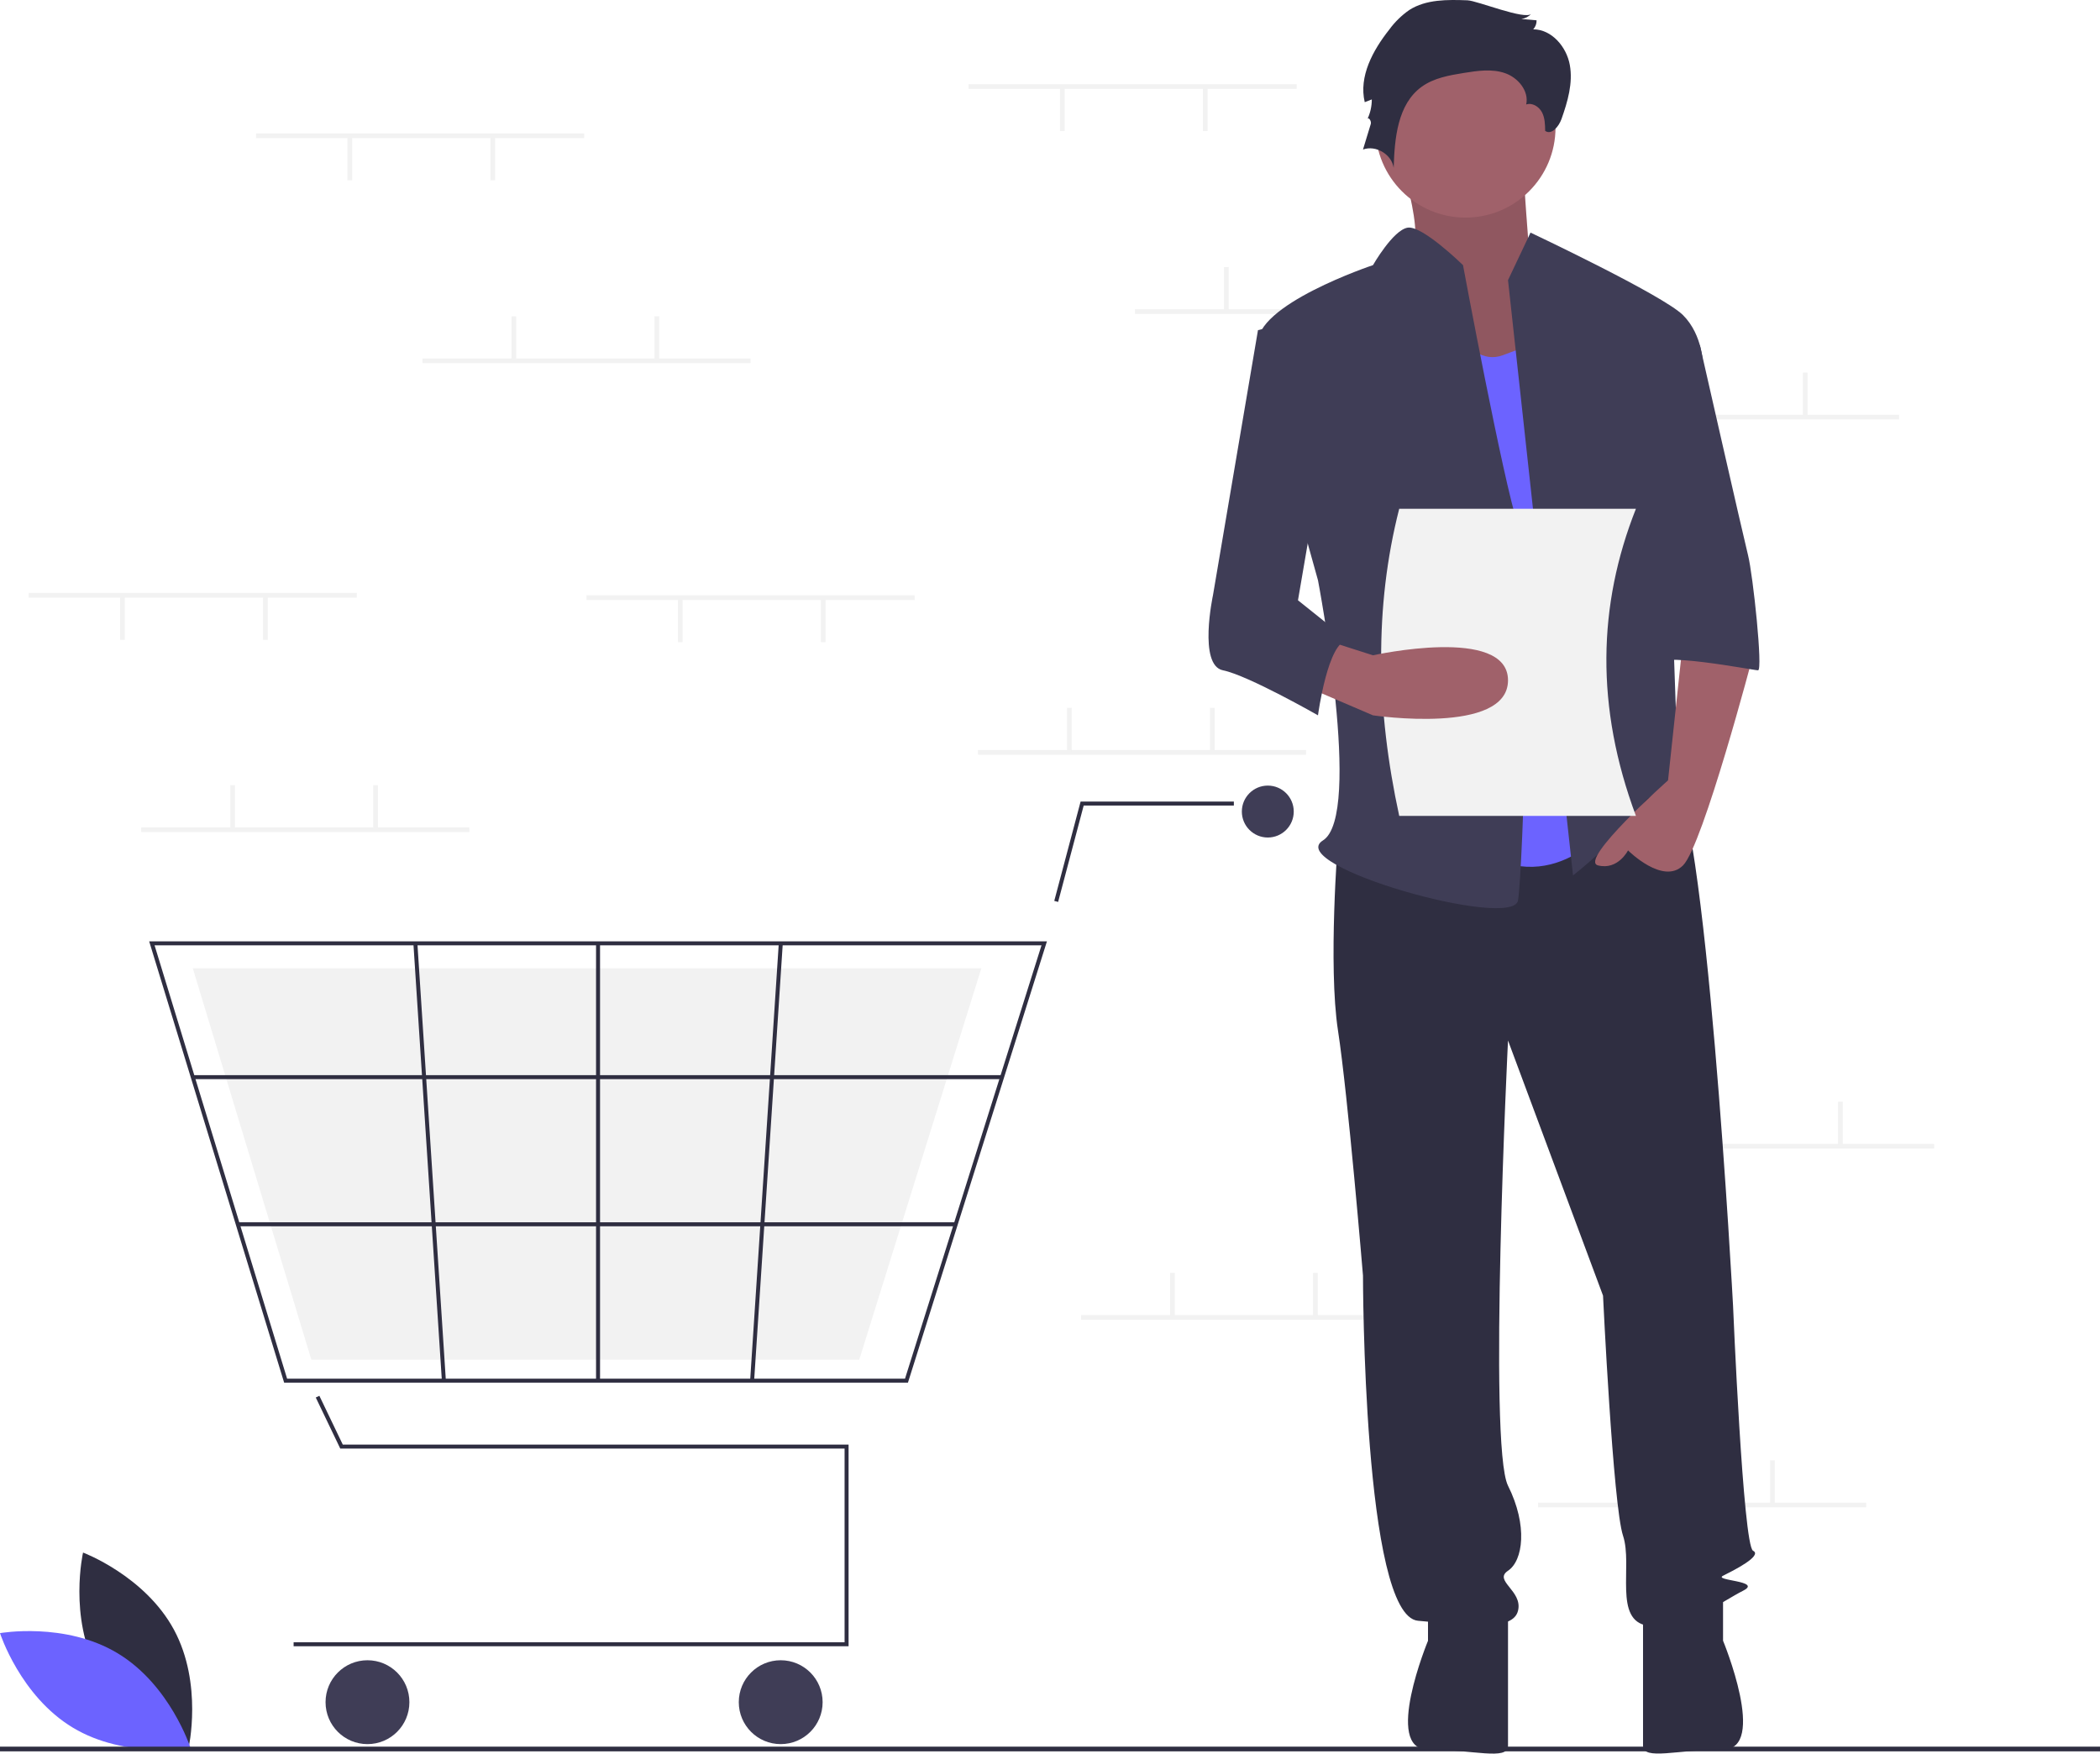 <svg width="594" height="496" viewBox="0 0 594 496" fill="none" xmlns="http://www.w3.org/2000/svg">
<g clip-path="url(#clip0)">
<path d="M27.601 472.636C35.84 487.92 53.327 494.481 53.327 494.481C53.327 494.481 57.456 476.262 49.216 460.977C40.977 445.693 23.49 439.132 23.49 439.132C23.49 439.132 19.362 457.351 27.601 472.636Z" fill="#2F2E41"/>
<path d="M33.264 467.607C48.14 476.559 53.869 494.34 53.869 494.34C53.869 494.34 35.48 497.608 20.605 488.656C5.729 479.703 0 461.922 0 461.922C0 461.922 18.389 458.655 33.264 467.607Z" fill="#6C63FF"/>
<path d="M366.774 23.811H273.962V25.138H366.774V23.811Z" fill="#F2F2F2"/>
<path d="M341.582 24.806H340.256V37.074H341.582V24.806Z" fill="#F2F2F2"/>
<path d="M301.142 24.806H299.816V37.074H301.142V24.806Z" fill="#F2F2F2"/>
<path d="M413.843 87.472H321.031V88.798H413.843V87.472Z" fill="#F2F2F2"/>
<path d="M347.549 75.535H346.223V87.803H347.549V75.535Z" fill="#F2F2F2"/>
<path d="M387.988 75.535H386.663V87.803H387.988V75.535Z" fill="#F2F2F2"/>
<path d="M537.151 117.312H444.339V118.639H537.151V117.312Z" fill="#F2F2F2"/>
<path d="M470.857 105.376H469.531V117.644H470.857V105.376Z" fill="#F2F2F2"/>
<path d="M511.296 105.376H509.97V117.644H511.296V105.376Z" fill="#F2F2F2"/>
<path d="M527.87 425.003H435.058V426.329H527.87V425.003Z" fill="#F2F2F2"/>
<path d="M461.575 413.067H460.25V425.335H461.575V413.067Z" fill="#F2F2F2"/>
<path d="M502.015 413.067H500.689V425.335H502.015V413.067Z" fill="#F2F2F2"/>
<path d="M369.426 212.14H276.613V213.466H369.426V212.14Z" fill="#F2F2F2"/>
<path d="M303.131 200.203H301.805V212.471H303.131V200.203Z" fill="#F2F2F2"/>
<path d="M343.571 200.203H342.245V212.471H343.571V200.203Z" fill="#F2F2F2"/>
<path d="M398.595 371.953H305.783V373.279H398.595V371.953Z" fill="#F2F2F2"/>
<path d="M332.301 360.017H330.975V372.285H332.301V360.017Z" fill="#F2F2F2"/>
<path d="M372.741 360.017H371.415V372.285H372.741V360.017Z" fill="#F2F2F2"/>
<path d="M547.095 323.545H454.283V324.871H547.095V323.545Z" fill="#F2F2F2"/>
<path d="M480.801 311.609H479.475V323.876H480.801V311.609Z" fill="#F2F2F2"/>
<path d="M521.241 311.609H519.915V323.876H521.241V311.609Z" fill="#F2F2F2"/>
<path d="M240.026 465.637H83.05V464.508H238.897V409.72H96.247L89.317 395.279L90.335 394.791L96.957 408.59H240.026V465.637Z" fill="#2F2E41"/>
<path d="M103.942 493.313C110.491 493.313 115.8 488.003 115.8 481.452C115.8 474.901 110.491 469.591 103.942 469.591C97.394 469.591 92.085 474.901 92.085 481.452C92.085 488.003 97.394 493.313 103.942 493.313Z" fill="#3F3D56"/>
<path d="M220.828 493.313C227.377 493.313 232.686 488.003 232.686 481.452C232.686 474.901 227.377 469.591 220.828 469.591C214.279 469.591 208.97 474.901 208.97 481.452C208.97 488.003 214.279 493.313 220.828 493.313Z" fill="#3F3D56"/>
<path d="M358.606 236.886C362.66 236.886 365.946 233.599 365.946 229.543C365.946 225.488 362.66 222.201 358.606 222.201C354.552 222.201 351.265 225.488 351.265 229.543C351.265 233.599 354.552 236.886 358.606 236.886Z" fill="#3F3D56"/>
<path d="M256.816 391.081H80.374L42.196 266.257H296.133L295.902 266.991L256.816 391.081ZM81.209 389.952H255.988L294.594 267.386H43.722L81.209 389.952Z" fill="#2F2E41"/>
<path d="M243.043 384.586H88.067L54.534 273.881H277.576L277.373 274.533L243.043 384.586Z" fill="#F2F2F2"/>
<path d="M299.297 255.105L298.205 254.815L305.657 226.719H349.007V227.849H306.527L299.297 255.105Z" fill="#2F2E41"/>
<path d="M283.444 304.099H54.533V305.229H283.444V304.099Z" fill="#2F2E41"/>
<path d="M270.334 345.717H67.262V346.847H270.334V345.717Z" fill="#2F2E41"/>
<path d="M169.726 266.821H168.596V390.516H169.726V266.821Z" fill="#2F2E41"/>
<path d="M220.288 266.786L212.181 390.478L213.308 390.552L221.415 266.86L220.288 266.786Z" fill="#2F2E41"/>
<path d="M118.058 266.785L116.931 266.858L124.99 390.553L126.117 390.48L118.058 266.785Z" fill="#2F2E41"/>
<path d="M594 494.03H0V495.356H594V494.03Z" fill="#2F2E41"/>
<path d="M394.725 41.032C394.725 41.032 404.417 68.622 398.453 72.867C392.489 77.111 418.581 111.776 418.581 111.776L449.891 103.287L432.745 74.281C432.745 74.281 430.508 45.276 430.508 41.032C430.508 36.787 394.725 41.032 394.725 41.032Z" fill="#A0616A"/>
<path opacity="0.1" d="M394.725 41.032C394.725 41.032 404.417 68.622 398.453 72.867C392.489 77.111 418.581 111.776 418.581 111.776L449.891 103.287L432.745 74.281C432.745 74.281 430.508 45.276 430.508 41.032C430.508 36.787 394.725 41.032 394.725 41.032Z" fill="black"/>
<path d="M378.459 237.7C378.459 237.7 375.63 273.073 378.459 291.466C381.288 309.86 385.531 360.795 385.531 360.795C385.531 360.795 385.531 457.007 401.09 458.422C416.65 459.837 427.966 461.252 429.38 455.593C430.795 449.933 422.308 447.103 426.551 444.274C430.795 441.444 432.209 431.54 426.551 420.221C420.893 408.901 426.551 294.296 426.551 294.296L453.427 366.455C453.427 366.455 456.256 425.88 459.085 434.369C461.914 442.859 456.256 458.422 466.157 459.837C476.059 461.252 487.375 452.763 493.033 449.933C498.691 447.103 484.546 447.103 487.375 445.688C490.204 444.273 498.691 440.029 495.862 438.614C493.033 437.199 490.204 369.285 490.204 369.285C490.204 369.285 482.424 224.259 472.523 218.6C462.621 212.94 456.256 222.688 456.256 222.688L378.459 237.7Z" fill="#2F2E41"/>
<path d="M403.92 452.763V464.082C403.92 464.082 391.189 494.851 403.92 494.851C416.65 494.851 426.552 498.039 426.552 493.795V455.593L403.92 452.763Z" fill="#2F2E41"/>
<path d="M487.375 452.743V464.062C487.375 464.062 500.106 494.831 487.375 494.831C474.645 494.831 464.743 498.019 464.743 493.774V455.573L487.375 452.743Z" fill="#2F2E41"/>
<path d="M414.528 61.547C428.59 61.547 439.989 50.145 439.989 36.08C439.989 22.014 428.59 10.612 414.528 10.612C400.467 10.612 389.067 22.014 389.067 36.08C389.067 50.145 400.467 61.547 414.528 61.547Z" fill="#A0616A"/>
<path d="M406.749 83.478C406.749 83.478 413.821 104.701 425.137 100.457L436.453 96.212L456.256 232.041C456.256 232.041 440.697 254.679 418.065 240.53C395.433 226.381 406.749 83.478 406.749 83.478Z" fill="#6C63FF"/>
<path d="M426.552 79.234L432.917 65.792C432.917 65.792 470.401 83.478 476.059 89.138C481.717 94.797 481.717 103.287 481.717 103.287L471.815 138.659C471.815 138.659 474.644 216.477 474.644 219.307C474.644 222.137 484.546 237.701 477.473 232.041C470.401 226.381 468.986 220.722 463.328 229.211C457.67 237.701 444.94 247.605 444.94 247.605L426.552 79.234Z" fill="#3F3D56"/>
<path d="M476.059 181.105L471.816 220.722C471.816 220.722 446.355 243.36 452.013 244.775C457.671 246.19 460.5 240.53 460.5 240.53C460.5 240.53 470.401 250.434 476.059 244.775C481.717 239.115 495.862 185.35 495.862 185.35L476.059 181.105Z" fill="#A0616A"/>
<path d="M415.071 0.086C409.426 -0.116 403.386 -0.216 398.627 2.827C396.437 4.354 394.517 6.234 392.944 8.392C388.309 14.253 384.304 21.627 386.026 28.899L388.026 28.119C388.026 30.06 387.594 31.977 386.763 33.731C387.044 32.912 387.987 34.236 387.735 35.064L385.532 42.293C389.153 40.965 393.657 43.653 394.209 47.471C394.46 39.075 395.331 29.448 402.14 24.532C405.574 22.053 409.92 21.296 414.101 20.624C417.958 20.004 422.002 19.412 425.696 20.683C429.391 21.953 432.537 25.732 431.699 29.549C433.403 28.962 435.308 30.15 436.15 31.743C436.992 33.337 437.036 35.216 437.062 37.018C438.877 38.302 440.944 35.753 441.684 33.656C443.421 28.732 444.965 23.492 444.03 18.355C443.094 13.219 438.909 8.31 433.69 8.293C434.323 7.597 434.661 6.682 434.632 5.741L430.33 5.377C431.423 5.223 432.427 4.693 433.172 3.879C431.444 5.78 417.864 0.186 415.071 0.086Z" fill="#2F2E41"/>
<path d="M413.821 74.989C413.821 74.989 402.306 63.702 398.162 64.393C394.018 65.085 388.36 74.989 388.36 74.989C388.36 74.989 354.412 86.308 355.827 97.627C357.241 108.946 372.801 164.127 372.801 164.127C372.801 164.127 385.531 230.626 374.215 237.701C362.899 244.775 427.966 263.168 429.381 254.679C430.795 246.19 433.624 161.297 429.381 148.563C425.137 135.829 413.821 74.989 413.821 74.989Z" fill="#3F3D56"/>
<path d="M463.329 97.627H480.819C480.819 97.627 493.033 151.393 494.448 157.052C495.862 162.712 498.691 189.594 497.277 189.594C495.862 189.594 467.572 183.935 467.572 188.18L463.329 97.627Z" fill="#3F3D56"/>
<path d="M462.737 230.768H395.779C389.245 200.702 388.699 171.653 395.779 143.899H462.737C451.931 171.154 451.256 200.004 462.737 230.768Z" fill="#F2F2F2"/>
<path d="M368.557 193.839L388.36 202.329C388.36 202.329 426.552 207.988 426.552 192.424C426.552 176.861 388.36 185.35 388.36 185.35L375.629 181.278L368.557 193.839Z" fill="#A0616A"/>
<path d="M372.801 89.138L355.827 93.382L343.096 168.371C343.096 168.371 338.852 188.18 345.925 189.594C352.998 191.009 372.801 202.328 372.801 202.328C372.801 202.328 375.63 181.105 381.288 181.105L367.143 169.786L375.63 120.265L372.801 89.138Z" fill="#3F3D56"/>
<path d="M132.754 234.023H39.941V235.349H132.754V234.023Z" fill="#F2F2F2"/>
<path d="M66.459 222.086H65.133V234.354H66.459V222.086Z" fill="#F2F2F2"/>
<path d="M106.899 222.086H105.573V234.354H106.899V222.086Z" fill="#F2F2F2"/>
<path d="M165.238 37.737H72.426V39.063H165.238V37.737Z" fill="#F2F2F2"/>
<path d="M140.046 38.732H138.72V51H140.046V38.732Z" fill="#F2F2F2"/>
<path d="M99.607 38.732H98.281V51H99.607V38.732Z" fill="#F2F2F2"/>
<path d="M258.714 168.373H165.901V169.699H258.714V168.373Z" fill="#F2F2F2"/>
<path d="M233.522 169.368H232.196V181.636H233.522V169.368Z" fill="#F2F2F2"/>
<path d="M193.082 169.368H191.756V181.636H193.082V169.368Z" fill="#F2F2F2"/>
<path d="M100.933 167.71H8.12V169.036H100.933V167.71Z" fill="#F2F2F2"/>
<path d="M75.741 168.705H74.415V180.972H75.741V168.705Z" fill="#F2F2F2"/>
<path d="M35.301 168.705H33.975V180.972H35.301V168.705Z" fill="#F2F2F2"/>
<path d="M212.308 101.397H119.495V102.723H212.308V101.397Z" fill="#F2F2F2"/>
<path d="M146.013 89.461H144.687V101.729H146.013V89.461Z" fill="#F2F2F2"/>
<path d="M186.453 89.461H185.127V101.729H186.453V89.461Z" fill="#F2F2F2"/>
</g>
<defs>
<clipPath id="clip0">
<rect width="594" height="496" fill="white"/>
</clipPath>
</defs>
</svg>
